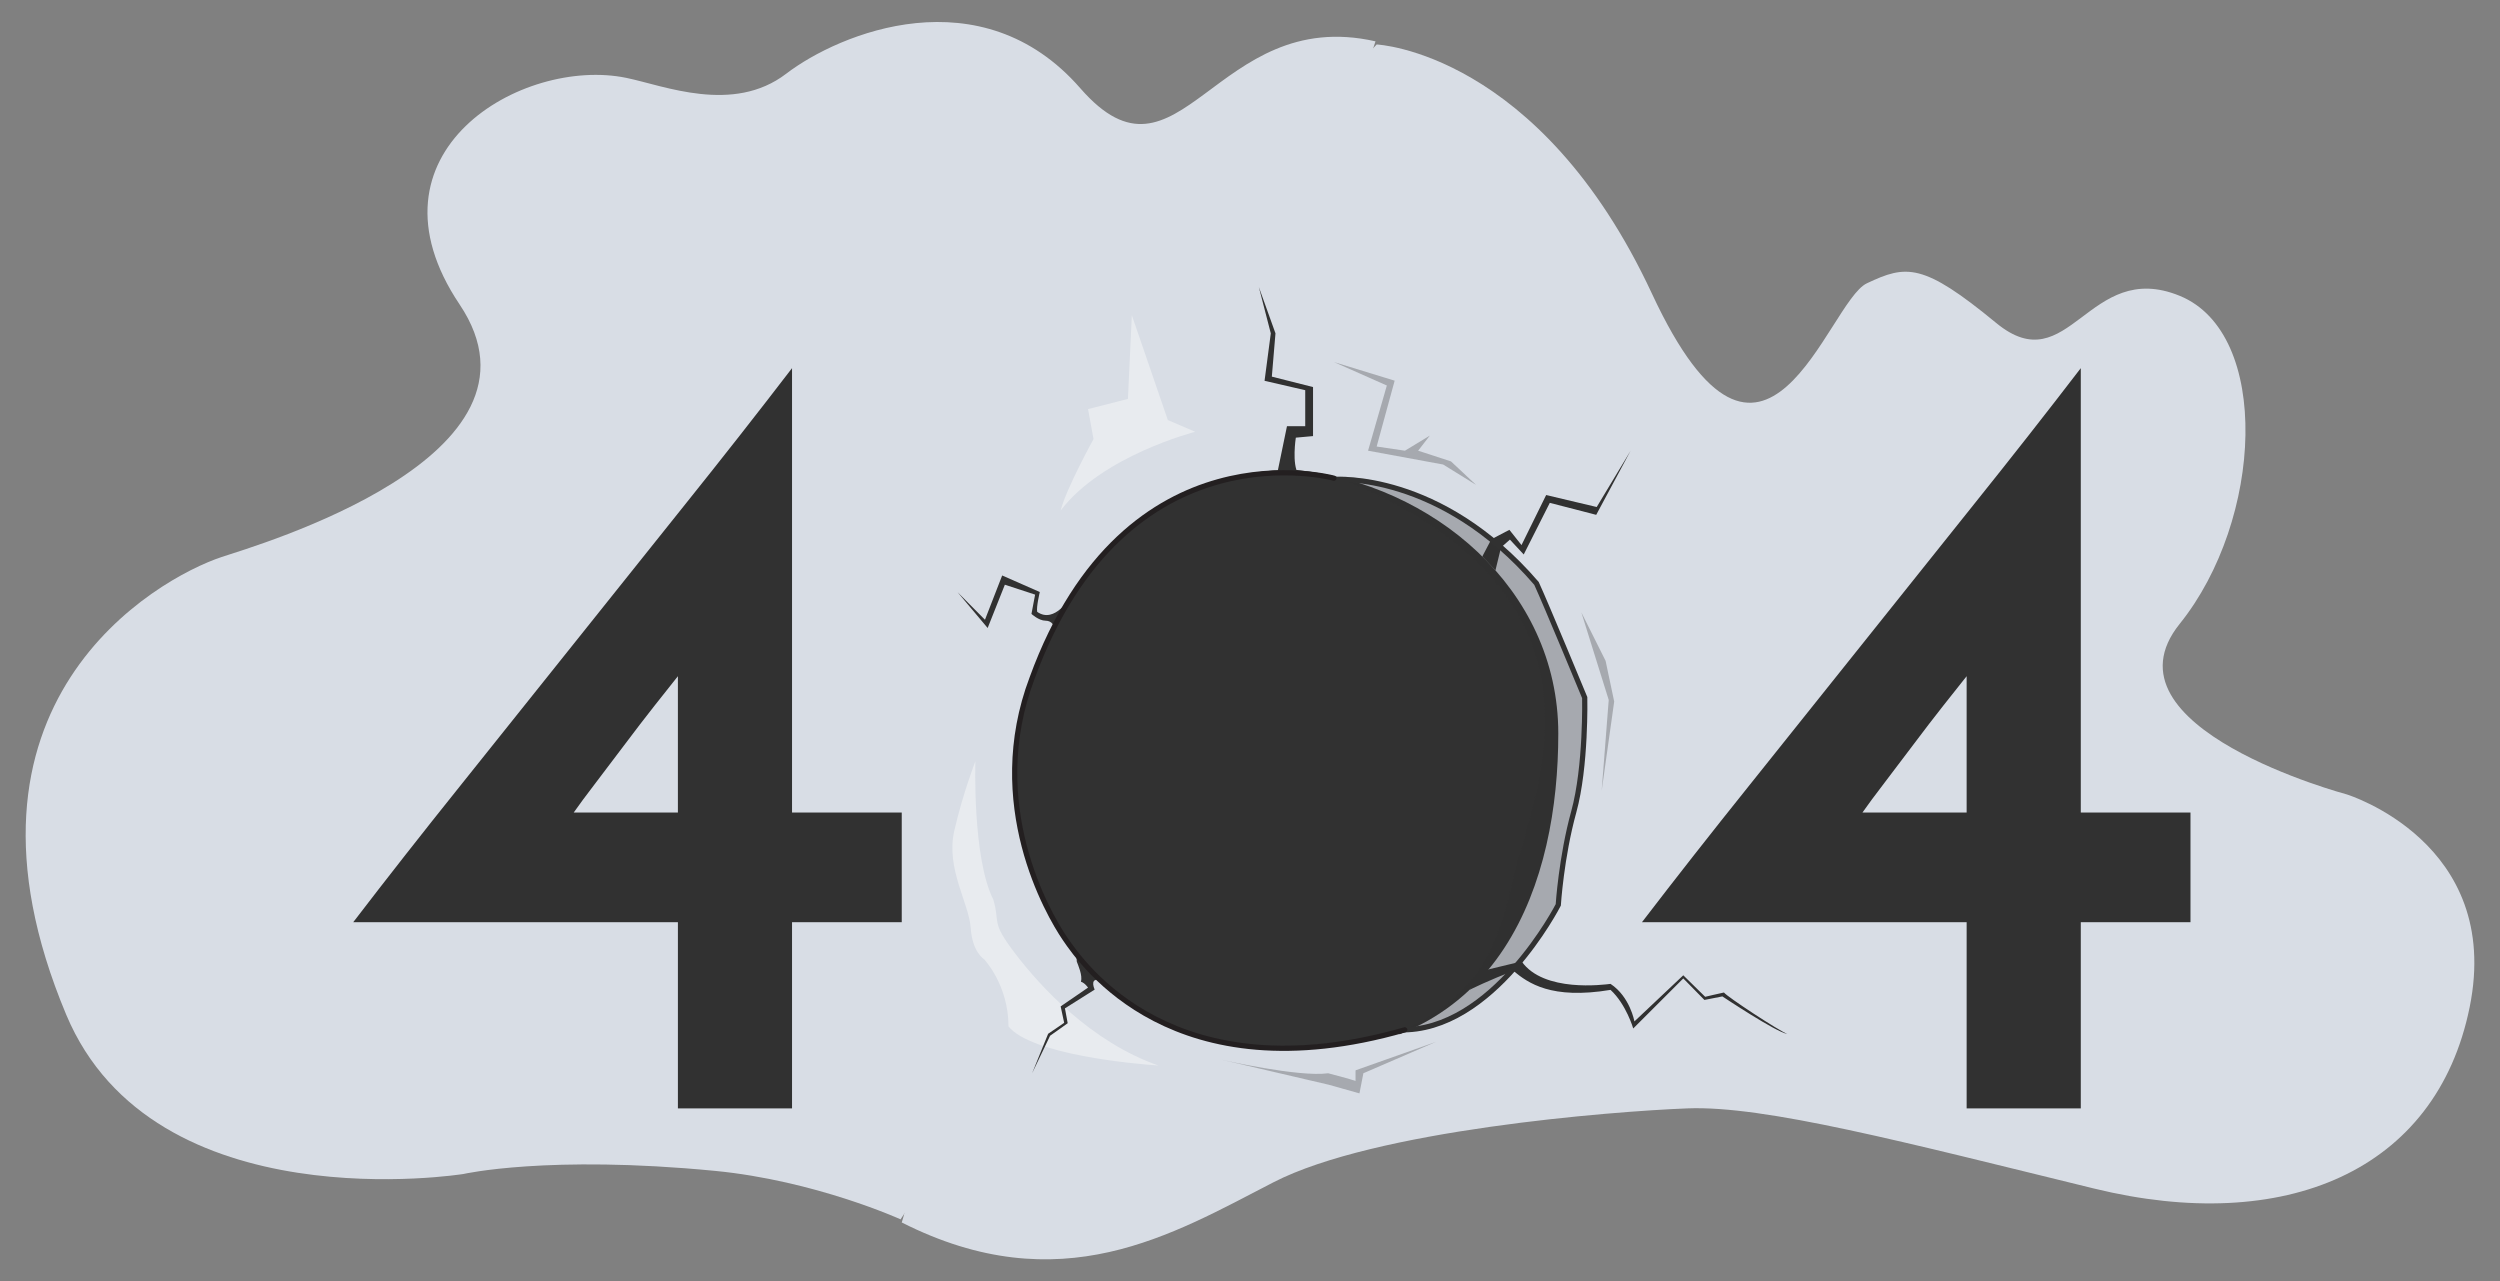<?xml version="1.0" encoding="utf-8"?>
<!-- Generator: Adobe Illustrator 15.0.0, SVG Export Plug-In . SVG Version: 6.00 Build 0)  -->
<!DOCTYPE svg PUBLIC "-//W3C//DTD SVG 1.1//EN" "http://www.w3.org/Graphics/SVG/1.1/DTD/svg11.dtd">
<svg version="1.1" id="bear_1_" xmlns="http://www.w3.org/2000/svg" xmlns:xlink="http://www.w3.org/1999/xlink" x="0px" y="0px"
	 width="478.667px" height="245.333px" viewBox="0 0 478.667 245.333" enable-background="new 0 0 478.667 245.333"
	 xml:space="preserve">
	<rect x="0" y="0" width="478.667" height="245.333" fill="#808080" stroke="none"/>
	<g id="all-bear">
<g id="back">
	<path fill="#D8DDE5" d="M263.585,8.514c0,0,31.149,1.398,52.717,47.729c21.566,46.326,33.55,1.596,41.138-1.998
		c7.588-3.596,10.769-3.938,24.761,7.588c13.994,11.525,17.574-12.381,35.146-5.191c17.572,7.188,15.979,42.92,0,62.795
		c-15.977,19.875,31.951,32.655,31.951,32.655s29.953,9.187,23.563,40.736c-6.391,31.551-35.545,43.633-71.889,34.744
		c-36.342-8.888-63.104-15.935-77.879-15.355c-14.775,0.58-59.907,4.173-79.275,14.156c-19.369,9.983-40.784,23.063-71.163,7.688
		C180.915,208.403,166.137,110.954,263.585,8.514z"/>
	<g id="balloon_1_">
		<path fill="#313131" d="M298.362,140.456c0,27.957-10.483,61.258-51.521,61.258c-27.558,0-52.777-21.166-52.777-49.123
			c0-50.318,34.207-64.697,54.275-62.604C274.023,92.67,298.362,112.497,298.362,140.456z"/>
	</g>
	<g id="_x34_04">
		<g>
			<path fill="#313131" d="M314.378,176.575c6.506-8.488,13.332-17.188,20.476-26.098c7.142-8.912,14.321-17.893,21.537-26.945
				c7.213-9.051,14.39-18.033,21.532-26.947c7.145-8.91,13.97-17.609,20.479-26.096v85.08h21.004v21.006h-21.004v35.646h-21.855
				v-35.646H314.378L314.378,176.575z M376.546,129.471c-1.135,1.414-2.619,3.289-4.457,5.621c-1.838,2.334-3.711,4.773-5.621,7.32
				c-1.907,2.545-3.786,5.021-5.623,7.426c-1.842,2.404-3.256,4.314-4.243,5.729h19.944V129.471L376.546,129.471z"/>
		</g>
	</g>
	<polygon fill="#313131" points="283.804,106.561 285.544,103.252 288.996,101.444 291.318,104.366 296.037,94.782 305.718,97.077 
		312.208,86.295 305.623,98.575 296.735,96.278 291.742,106.165 289.097,103.317 287.397,104.817 286.328,109.204 	"/>
	<path fill="#313131" d="M281.358,189.53c0,0,4.069-2.043,8.44-3.611c2.791,2.291,7.186,5.506,18.566,3.611
		c2.994,2.748,4.344,7.391,4.344,7.391l9.584-9.584l4.045,4.119l3.443-0.676c0,0,10.334,6.891,12.432,7.189
		c-1.631-0.629-11.532-7.115-12.131-7.939c-0.75,0.15-3.597,0.824-3.597,0.824l-4.192-4.119l-9.358,8.836
		c0,0-0.824-4.717-4.567-7.188c-1.271,0.148-12.806,1.697-17.027-4.305c-3.766,0.91-6.783,1.635-6.783,1.635
		S283.025,186.856,281.358,189.53z"/>
	<path opacity="0.3" fill="#313131" enable-background="new    " d="M255.399,91.211c0,0,20.368-0.924,38.79,20.492
		c1.797,3.895,9.234,21.865,9.234,21.865s0.3,13.183-2.098,21.867c-2.396,8.685-2.966,17.819-2.966,17.819
		s-12.013,24.713-29.907,24.188c12.852-6.604,17.598-12.805,21.189-28.979C293.24,152.292,312.859,113.801,255.399,91.211z"/>
	<path fill="none" stroke="#313131" stroke-miterlimit="10" d="M255.748,91.811c0,0,20.021-1.523,38.44,19.893
		c1.797,3.895,9.233,21.865,9.233,21.865s0.3,13.182-2.096,21.867c-2.396,8.686-2.967,17.82-2.967,17.82
		s-12.484,24.438-30.383,23.914"/>
	<polygon opacity="0.3" fill="#313131" enable-background="new    " points="302.775,117.247 308.016,134.018 306.667,151.391 
		309.065,134.319 307.417,126.53 	"/>
	<polygon opacity="0.3" fill="#313131" enable-background="new    " points="255.399,69.319 265.533,73.813 261.939,86.295 
		276.316,88.94 282.607,92.834 277.814,88.34 271.524,86.295 273.77,83.397 269.003,86.295 263.585,85.495 267.03,72.885 	"/>
</g>
<g id="bear">
	<path fill="#635241" stroke="#231F20" stroke-linecap="round" stroke-linejoin="round" stroke-miterlimit="10" d="M60.701,101.036
		c0,0,81.197-3.578,93.929,15.086c2.596,2.006,20.262,40.457,6.189,56.466c-18.922,21.527-94.217,25.759-98.731,25.224
		C62.451,191.627,60.701,101.036,60.701,101.036z"/>
	<path opacity="0.3" fill="#231F20" enable-background="new    " d="M138.024,112.62c0,0-19.635,1.48-19.25,27.689
		c0.388,26.209,5.132,40.088,24.399,39.141c-6.49-5.443-14.877-14.17-15.252-34.967C127.546,123.684,132.173,116.678,138.024,112.62
		z"/>
	<path fill="#846D57" stroke="#231F20" stroke-linecap="round" stroke-linejoin="round" stroke-miterlimit="10" d="M186.891,165.667
		c5.978-11.078,7.264-32.896-3.655-44.83c1.288-2.123,2.864-7.65-1.492-9.973c-4.953-2.641-8.842,1.9-8.842,1.9
		c-0.175,0.254-0.656,0.902-0.714,1.168c-5.562-1.764-20.616-5.631-34.606-1.18c-17.572,5.592-13.479,25.561-13.629,35.943
		c-0.148,10.386,1.25,29.755,19.223,30.753c12.99,0.723,25.301,0.479,34.451-4.703c1.234,1.551,7.104,5.141,10.51,0.907
		c4.658-5.791-0.479-9.483-0.479-9.483C187.423,165.932,187.166,165.772,186.891,165.667z"/>
	<path fill="#F2F2F2" stroke="#231F20" stroke-linecap="round" stroke-linejoin="round" stroke-miterlimit="10" d="M157.388,117.186
		c0,0-7.141,39.988,2.646,55.863c-3.097,0.896-20.617,4.941-25.709-8.537c-5.094-13.479-3.099-33.178-2.099-36.443
		C133.925,122.528,143.562,117.43,157.388,117.186z"/>
	<path fill="none" stroke="#231F20" stroke-width="0.5" stroke-linecap="round" stroke-linejoin="round" stroke-miterlimit="10" d="
		M147.542,118.28c0,0-3.084,7.902-2.029,14.791c-1.547,0.797-2.24,2.146-2.24,2.146l2.24,1.947c0,0-2.438,15.125-0.691,19.619
		c1.207,0.354,1.797,0.57,2.694,1.146c-0.449,0.823-1.06,2.146-2.003,2.694c0.6,3.744,1.328,9.987,3.438,13.631"/>
	
		<path fill="#846D57" stroke="#231F20" stroke-width="0.5" stroke-linecap="round" stroke-linejoin="round" stroke-miterlimit="10" d="
		M175.123,116.448c0,0,1.946-2.797,3.844-1.947c2.103,0.939,2.246,3.193,0.101,4.592"/>
	
		<path fill="#846D57" stroke="#231F20" stroke-width="0.5" stroke-linecap="round" stroke-linejoin="round" stroke-miterlimit="10" d="
		M183.714,168.084c0,0,2.582,2.225,1.543,4.023c-1.15,1.994-3.407,1.906-4.578-0.373"/>
	
		<path fill="#846D57" stroke="#231F20" stroke-width="0.5" stroke-linecap="round" stroke-linejoin="round" stroke-miterlimit="10" d="
		M127.921,141.352c0,0-2.93,1.707-1.133,4.049c-0.6,1.742-2.414,3.279,1.133,4.738"/>
	<path opacity="0.3" fill="#231F20" enable-background="new    " d="M153.343,117.405c0,0,2.012-0.459,1.212,5.133
		c-0.8,5.591-4.229,36.634,1.929,48.27c0.758,1.459-0.831,2.726-0.831,2.726s3.021-0.248,3.819-0.746
		c-0.749-1.799-9.385-14.92-2.084-55.599C156.353,117.247,153.343,117.405,153.343,117.405z"/>
	<path opacity="0.3" fill="#231F20" enable-background="new    " d="M175.285,116.717c0,0,3.557-0.146,3.557,2.213
		c0.877-0.354,3.037-2.023,0.789-4.045C177.38,112.863,175.322,116.413,175.285,116.717z"/>
	<path opacity="0.3" fill="#231F20" enable-background="new    " d="M183.56,168.084c0,0-0.352,3.555-2.709,3.594
		c0.365,0.871,2.05,2.984,4.057,0.723C186.705,170.375,183.863,168.118,183.56,168.084z"/>
	<path opacity="0.3" fill="#231F20" enable-background="new    " d="M127.521,141.352c0,0-1.872,0.455-2.098,1.803
		c-0.225,1.348,0.252,2.203,0.252,2.203s-2.547,3.986,1.846,4.936c-0.697-0.623-2.359-2.008-0.868-4.547
		C126.324,144.852,125.25,143.569,127.521,141.352z"/>
	<g>
		<path fill="#9D8A79" d="M185.267,152.622c-0.205,0-0.412-0.035-0.616-0.105c-0.933-0.342-1.413-1.373-1.071-2.307
			c2.805-7.695,0.092-13.563,0.064-13.621c-0.426-0.896-0.045-1.969,0.852-2.395s1.969-0.047,2.395,0.852
			c0.141,0.293,3.382,7.299,0.064,16.396C186.69,152.168,186,152.622,185.267,152.622z"/>
	</g>
	<path opacity="0.3" fill="#231F20" enable-background="new    " d="M170.274,126.418c0,0-3.087,2.199-1.858,4.357
		c1.301,2.293,1.703,2.051,1.946,4.25c0.374,3.393,5.776,2.268,6.761,0.146C178.354,132.53,174.572,123.887,170.274,126.418z"/>
	<path opacity="0.3" fill="#231F20" enable-background="new    " d="M177.5,151.262c0,0-3.522-1.398-4.672,0.805
		c-1.219,2.338-0.793,2.543-2.512,3.943c-2.643,2.154,1.234,6.08,3.549,5.758C176.755,161.366,181.958,153.497,177.5,151.262z"/>
	<path fill="none" stroke="#231F20" stroke-linecap="round" stroke-linejoin="round" stroke-miterlimit="10" d="M171.828,129.725
		c0,0,2.297,0.352,2.496,2.746c0.117,1.406-0.998,2.445-1.798,2.746"/>
	<path fill="none" stroke="#231F20" stroke-linecap="round" stroke-linejoin="round" stroke-miterlimit="10" d="M174.332,158.256
		c0,0,2.297-0.35,2.496-2.746c0.117-1.406-0.998-2.445-1.798-2.744"/>
	<path opacity="0.3" fill="#231F20" enable-background="new    " d="M167.326,141.833c0,0-2.923,0.563-2.755,2.504
		c0.181,2.063,0.548,2.018,0,3.668c-0.841,2.539,3.382,3.504,4.775,2.314C171.089,148.834,171.218,141.432,167.326,141.833z"/>
	
		<path fill="#555560" stroke="#231F20" stroke-width="0.5" stroke-linecap="round" stroke-linejoin="round" stroke-miterlimit="10" d="
		M165.531,142.35c0,0-1.617-0.02-1.447,1.922c0.179,2.063,0.748,2.102,0,3.67c-0.85,1.775,1.703,2.822,3.099,1.635
		C168.925,148.092,169.425,141.95,165.531,142.35z"/>
	<path opacity="0.3" fill="#FFFFFF" enable-background="new    " d="M166.81,144.807c0,0-0.368-0.008-0.33,0.697
		c0.041,0.748,0.17,0.762,0,1.332c-0.193,0.645,0.389,1.023,0.707,0.594C167.585,146.891,167.699,144.663,166.81,144.807z"/>
</g>
		<g id="hands-move">
<g id="hands">
	<polygon opacity="0.3" fill="#231F20" enable-background="new    " points="150.216,110.805 150.216,181.344 155.907,179.747 
		155.06,110.805 	"/>
	<path fill="#635241" stroke="#231F20" stroke-linecap="round" stroke-linejoin="round" stroke-miterlimit="10" d="M140.439,191.94
		c0,0,13.811,3.818,20.518,4.492c7.438,0.748,13.829,1.199,19.705-5.143c4.963-5.355,3.267-13.83,0-17.145
		c-5.405-5.479-14.722-5.033-16.577,5.705c-1.647-0.5-17.356,0.553-23.646-3.041"/>
	<path fill="#635241" stroke="#231F20" stroke-linecap="round" stroke-linejoin="round" stroke-miterlimit="10" d="M137.403,100.174
		c0,0,13.811-3.818,20.518-4.492c7.438-0.748,13.828-1.199,19.705,5.143c4.963,5.355,3.265,13.83,0,17.143
		c-5.404,5.48-14.722,5.033-16.577-5.705c-1.647,0.5-17.356-0.553-23.646,3.041"/>
	<polygon opacity="0.3" fill="#231F20" enable-background="new    " points="151.265,108.807 151.008,112.62 160.825,112.735 
		161.073,107.844 	"/>
	
		<rect x="153.261" y="108.342" fill="#A0BA4D" stroke="#231F20" stroke-linecap="round" stroke-linejoin="round" stroke-miterlimit="10" width="34.296" height="74.629"/>
	<path fill="#635241" stroke="#231F20" stroke-linecap="round" stroke-linejoin="round" stroke-miterlimit="10" d="M157.662,106.667
		c0,0,0.17,9.57,10.809,11.543c9.784,1.813,13.505-4.627,12.094-11.23"/>
	<path fill="#635241" stroke="#231F20" stroke-linecap="round" stroke-linejoin="round" stroke-miterlimit="10" d="M160.698,185.45
		c0,0,0.17-9.572,10.808-11.545c9.785-1.813,13.506,4.625,12.095,11.23"/>
	<path opacity="0.3" fill="#231F20" enable-background="new    " d="M157.64,183.327c0,0,3.396-9.277,14.079-9.982
		c-3.406,1.182-9.337,3.107-11.021,9.949C159.815,183.342,157.64,183.327,157.64,183.327z"/>
	<path opacity="0.3" fill="#231F20" enable-background="new    " d="M155.308,108.858c0,0,1.698,9.422,14.478,9.979
		c-3.544-1.641-10.063-3.537-12.146-10.229C156.856,108.559,155.308,108.858,155.308,108.858z"/>
	<polygon opacity="0.3" fill="#231F20" enable-background="new    " points="151.602,179.747 151.602,184.79 160.475,184.79 
		160.698,183.024 153.623,182.842 153.474,179.522 	"/>
	<g enable-background="new    ">
		<path fill="#FFFFFF" d="M166.24,129.211c-1.118-1.146-1.678-2.557-1.678-4.232s0.56-3.086,1.678-4.232
			c1.119-1.146,2.511-1.719,4.176-1.719c1.664,0,3.057,0.573,4.176,1.719c1.118,1.146,1.678,2.556,1.678,4.232
			s-0.56,3.086-1.678,4.232c-1.119,1.146-2.512,1.719-4.176,1.719C168.75,130.93,167.359,130.357,166.24,129.211z M170.408,128.352
			c1.011,0,1.872-0.324,2.586-0.973s1.07-1.446,1.07-2.393c0-0.945-0.356-1.742-1.07-2.391s-1.575-0.973-2.586-0.973
			c-1.012,0-1.871,0.324-2.578,0.973c-0.709,0.649-1.063,1.446-1.063,2.391c0,0.946,0.354,1.744,1.063,2.393
			C168.537,128.028,169.396,128.352,170.408,128.352z"/>
		<path fill="#FFFFFF" d="M166.24,142.605c-1.118-1.146-1.678-2.557-1.678-4.232s0.56-3.087,1.678-4.231
			c1.119-1.146,2.511-1.719,4.176-1.719c1.664,0,3.057,0.572,4.176,1.719c1.118,1.145,1.678,2.556,1.678,4.231
			s-0.56,3.087-1.678,4.232c-1.119,1.146-2.512,1.719-4.176,1.719C168.75,144.324,167.359,143.75,166.24,142.605z M170.408,141.746
			c1.011,0,1.872-0.325,2.586-0.974s1.07-1.445,1.07-2.391c0-0.947-0.356-1.744-1.07-2.393s-1.575-0.973-2.586-0.973
			c-1.012,0-1.871,0.324-2.578,0.973c-0.709,0.648-1.063,1.445-1.063,2.393c0,0.945,0.354,1.742,1.063,2.391
			C168.537,141.42,169.396,141.746,170.408,141.746z"/>
		<path fill="#FFFFFF" d="M174.997,154.272c-0.676,0.794-1.714,1.191-3.113,1.191c-1.4,0-2.425-0.408-3.073-1.225
			s-0.973-2.063-0.973-3.737v-1.508h-3.162v-2.53h11.334v4.006C176.009,152.209,175.671,153.477,174.997,154.272z M170.537,152.415
			c0.341,0.303,0.838,0.454,1.492,0.454s1.119-0.197,1.395-0.592s0.413-1.008,0.413-1.841v-1.442h-3.811v1.702
			C170.026,151.54,170.197,152.112,170.537,152.415z"/>
		<path fill="#FFFFFF" d="M173.748,160.092c-0.2-0.243-0.465-0.365-0.794-0.365c-0.33,0-0.593,0.148-0.787,0.447
			c-0.194,0.297-0.424,0.982-0.688,2.059c-0.266,1.076-0.663,1.91-1.192,2.506c-0.529,0.594-1.303,0.891-2.318,0.891
			c-1.017,0-1.841-0.381-2.473-1.143c-0.633-0.762-0.949-1.765-0.949-3.008c0-1.795,0.665-3.41,1.995-4.848l1.848,1.508
			c-1.069,1.221-1.604,2.351-1.604,3.389c0,0.465,0.1,0.829,0.3,1.094c0.199,0.266,0.47,0.398,0.811,0.398s0.61-0.141,0.811-0.422
			s0.402-0.838,0.608-1.67c0.313-1.319,0.722-2.284,1.224-2.895c0.503-0.611,1.292-0.916,2.368-0.916
			c1.075,0,1.905,0.386,2.488,1.158c0.584,0.773,0.876,1.738,0.876,2.895c0,0.757-0.13,1.514-0.389,2.271
			c-0.26,0.757-0.628,1.416-1.103,1.979l-1.849-1.281c0.745-0.983,1.118-2,1.118-3.048
			C174.047,160.668,173.948,160.336,173.748,160.092z"/>
		<path fill="#FFFFFF" d="M164.959,167.924c0.275-0.275,0.613-0.414,1.013-0.414c0.4,0,0.738,0.139,1.014,0.414
			s0.414,0.613,0.414,1.014c0,0.399-0.139,0.737-0.414,1.013c-0.275,0.276-0.613,0.413-1.014,0.413
			c-0.399,0-0.737-0.137-1.013-0.413c-0.276-0.275-0.414-0.613-0.414-1.013C164.545,168.538,164.683,168.2,164.959,167.924z
			 M176.009,167.51v2.87H174l-5.838-0.486v-1.913L174,167.51H176.009z"/>
	</g>
	<path fill="none" stroke="#231F20" stroke-linecap="round" stroke-linejoin="round" stroke-miterlimit="10" d="M168.357,116.747
		c0,0,0.785,1.705-0.768,3.066"/>
	<path fill="none" stroke="#231F20" stroke-linecap="round" stroke-linejoin="round" stroke-miterlimit="10" d="M171.176,117.559
		c0,0,0.785,1.705-0.768,3.066"/>
	<path fill="none" stroke="#231F20" stroke-linecap="round" stroke-linejoin="round" stroke-miterlimit="10" d="M174.253,117.303
		c0,0,0.785,1.705-0.768,3.068"/>
	<path fill="none" stroke="#231F20" stroke-linecap="round" stroke-linejoin="round" stroke-miterlimit="10" d="M170.6,172.202
		c0,0,0.993,1.594-0.378,3.141"/>
	<path fill="none" stroke="#231F20" stroke-linecap="round" stroke-linejoin="round" stroke-miterlimit="10" d="M173.497,171.772
		c0,0,0.995,1.596-0.376,3.143"/>
	<path fill="none" stroke="#231F20" stroke-linecap="round" stroke-linejoin="round" stroke-miterlimit="10" d="M176.499,171.776
		c0,0,1.367,1.287,0.439,3.133"/>
</g>
			</g>
		<g id="be-sky">
<g id="be">
	<path fill="#E0E0E0" stroke="#000000" stroke-miterlimit="10" d="M179.138,190.336c0,0-4.229,4.09-1.933,6.336
		c2.298,2.246,5.977-2.336,6.321-2.555c0.344-0.22,2.883-3.277,1.467-4.82C182.768,186.87,180.984,188.575,179.138,190.336z"/>
	<path fill="#E0E0E0" stroke="#000000" stroke-miterlimit="10" d="M176.333,191.081c0,0-3.702-4.572-6.141-2.482
		c-2.439,2.092,1.803,6.158,1.99,6.521c0.187,0.361,3.012,3.159,4.673,1.885C179.47,195,177.927,193.075,176.333,191.081z"/>
	<path fill="#E5A235" stroke="#000000" stroke-miterlimit="10" d="M175.858,195.879c0,0-9.012-0.948-9.392,3.983
		c-0.379,4.935,8.668,4.743,9.267,4.935c0.599,0.188,6.722,0.16,7.145-3.037C183.542,196.734,179.765,196.314,175.858,195.879z"/>
	<path fill="#4E4E51" stroke="#000000" stroke-miterlimit="10" d="M185.092,200.333c0,0,2.372,3.23,1.233,5.412
		c-1.139,2.182-7.441,1.83-6.325-4.933C181.733,200.352,183.1,198.336,185.092,200.333z"/>
	<circle fill="#FFFFFF" stroke="#000000" stroke-miterlimit="10" cx="185.692" cy="198.347" r="3.479"/>
	<path d="M177.883,196.818c0,0-1.739,3.921-0.095,7.524c0.537,0.285,2.75,0.189,2.75,0.189s-2.055-3.896,0-8.008
		C179.659,196.445,177.883,196.818,177.883,196.818z"/>
	<circle fill="#FFFFFF" stroke="#000000" stroke-miterlimit="10" cx="180" cy="197.335" r="3.479"/>
	<circle cx="180" cy="197.335" r="0.822"/>
	<circle cx="186.119" cy="198.347" r="0.822"/>
	<path d="M167.64,197.292c0,0-1.773,2.32-0.129,5.926c0.537,0.285,2.688,0.855,2.688,0.855s-2.055-3.896,0-8.01
		C169.319,195.982,167.64,197.292,167.64,197.292z"/>
	<path d="M172.57,196.351c0,0-1.731,4.284-0.087,7.89c0.537,0.283,2.936,0.516,2.936,0.516s-2.249-4.586-0.194-8.698
		C174.347,195.977,172.57,196.351,172.57,196.351z"/>
	<path d="M166.265,199.168c0,0-1.719,0.289-2.438,1.164c1.438,0.219,2.317,0.719,2.627,0.969
		C166.202,200.271,166.171,199.536,166.265,199.168z"/>
	<path fill="none" stroke="#000000" stroke-width="0.5" stroke-miterlimit="10" d="M170.136,192.391c0,0,0.806-6.994,6.945,2.775"/>
	<path fill="none" stroke="#000000" stroke-width="0.5" stroke-miterlimit="10" d="M171.138,193.856c0,0,0.636-3.668,5.586,2.912"/>
	<path fill="none" stroke="#000000" stroke-width="0.5" stroke-miterlimit="10" d="M184.864,189.161c0,0-3.427-1.265-5.327,4.728"/>
	<path fill="none" stroke="#000000" stroke-width="0.5" stroke-miterlimit="10" d="M185.186,191.597c0,0-0.914-1.683-2.431,0.091
		s-1.318,2.479-1.318,2.479"/>
	<path fill="none" stroke="#000000" stroke-linecap="round" stroke-linejoin="round" stroke-miterlimit="10" d="M174.747,204.547
		c0,0-2.157,0.566-1.511,3.035"/>
	<path fill="none" stroke="#000000" stroke-linecap="round" stroke-linejoin="round" stroke-miterlimit="10" d="M179.25,207.661
		c0,0,1.084-1.947-1.146-3.189"/>
</g>
			</g>
<g id="front">
	<path fill="#D8DDE5" d="M263.361,7.917l-8.986,27.557l2.696,3.895l-6.29,30.521l6.29,3.025l-2.021,17.623
		c0,0-46.531-9.846-60.595,50.216c-2.382,10.039,2.136,74.142,73.419,56.615c1.498,10.506,0.063,17.071,0.063,17.071l-86.949,6.144
		l-8.561,12.879c0,0-16.325-7.42-35.57-9.284c-31.951-3.095-48.125,0.6-48.125,0.6s-59.272,9.554-76.061-30.518
		c-25-59.669,17.333-83.455,29.711-87.594c6.828-2.283,65.192-19.209,45.623-48.363c-19.569-29.154,12-47.5,31.909-43.396
		c7.205,1.484,20.438,6.988,30.622-0.799c10.184-7.789,37.342-18.973,56.312,2.795C225.82,38.668,232.609,0.928,263.361,7.917z"/>
	<path fill="#313131" d="M67.628,176.575c6.505-8.488,13.329-17.188,20.474-26.098c7.141-8.912,14.322-17.893,21.536-26.945
		c7.214-9.051,14.391-18.033,21.535-26.947c7.141-8.91,13.968-17.609,20.475-26.096v85.08h21.005v21.006h-21.005v35.646h-21.853
		v-35.646H67.628L67.628,176.575z M129.795,129.471c-1.133,1.414-2.619,3.289-4.456,5.621c-1.839,2.334-3.713,4.773-5.622,7.32
		c-1.91,2.545-3.786,5.021-5.623,7.426c-1.841,2.404-3.255,4.314-4.244,5.729h19.944L129.795,129.471L129.795,129.471z"/>
	<path fill="#E8EBEF" d="M186.756,145.752c0,0-0.599,18.57,3.444,26.51c1.348,4.643-0.599,4.043,4.193,10.332
		c4.793,6.291,14.527,16.924,27.407,21.418c-4.643-0.301-24.361-2.098-28.705-7.49c0-7.986-4.693-12.879-4.693-12.879
		s-2.247-1.348-2.546-5.99s-4.792-11.383-3.145-18.57C184.358,151.896,186.756,145.752,186.756,145.752z"/>
	<path fill="#E8EBEF" d="M228.84,82.672c0,0-17.822,4.564-25.76,15.076c1.048-4.164,6.291-13.68,6.291-13.68l-1.048-5.74
		l7.638-1.947l0.749-16.025l6.89,20.07L228.84,82.672z"/>
	<path fill="#313131" d="M244.517,90.786l1.896-9.186h3.494v-6.891l-7.789-1.797l1.197-9.086l-2.296-8.887l3.192,8.887l-0.697,8.287
		l7.888,1.996v9.387l-3.295,0.301c0,0-0.798,5.092,0.5,6.988C246.714,90.885,244.517,90.786,244.517,90.786z"/>
	<path fill="#313131" d="M206.121,183.024c0,0,0.002,0.963,0.048,1.092c0.267,0.736,1.124,2.58,0.805,3.855
		c0.749,0.225,1.348,1.123,1.348,1.123l-5.242,3.596l0.674,3.145l-3.07,2.1l-3.07,7.563l3.445-7.188l3.37-2.396l-0.524-2.848
		l5.691-3.594c0,0-0.956-2.057,0.645-1.863"/>
	<path fill="#313131" d="M205.044,114.172c0,0-3.063,5.371-6.457,2.975c-0.2-0.898,0.5-3.795,0.5-3.795l-7.204-3.17l-3.294,8.48
		l-5.278-5.313l5.792,6.891l3.294-8.287l5.792,1.896l-0.699,3.693c0,0,1.397,1.299,2.696,1.299c1.298,0,1.602,1.102,1.602,1.102
		S202.731,118.045,205.044,114.172z"/>
	<path opacity="0.3" fill="#313131" enable-background="new    " d="M233.932,202.913c0,0,14.678,3.367,20.368,2.582
		c3.896,1.012,5.242,1.461,5.242,1.461v-2.021l15.426-5.468l-13.928,6.027l-0.75,3.854l-5.84-1.646L233.932,202.913z"/>
	<path fill="none" stroke="#231F20" stroke-linecap="round" stroke-linejoin="round" stroke-miterlimit="10" d="M255.399,91.559
		c0,0-39.838-10.957-57.785,38.273c-9.11,24.055,2.967,45.02,6.313,49.914c3.346,4.893,20.794,30.129,65.038,17.432"/>
</g>
	</g>
</svg>
